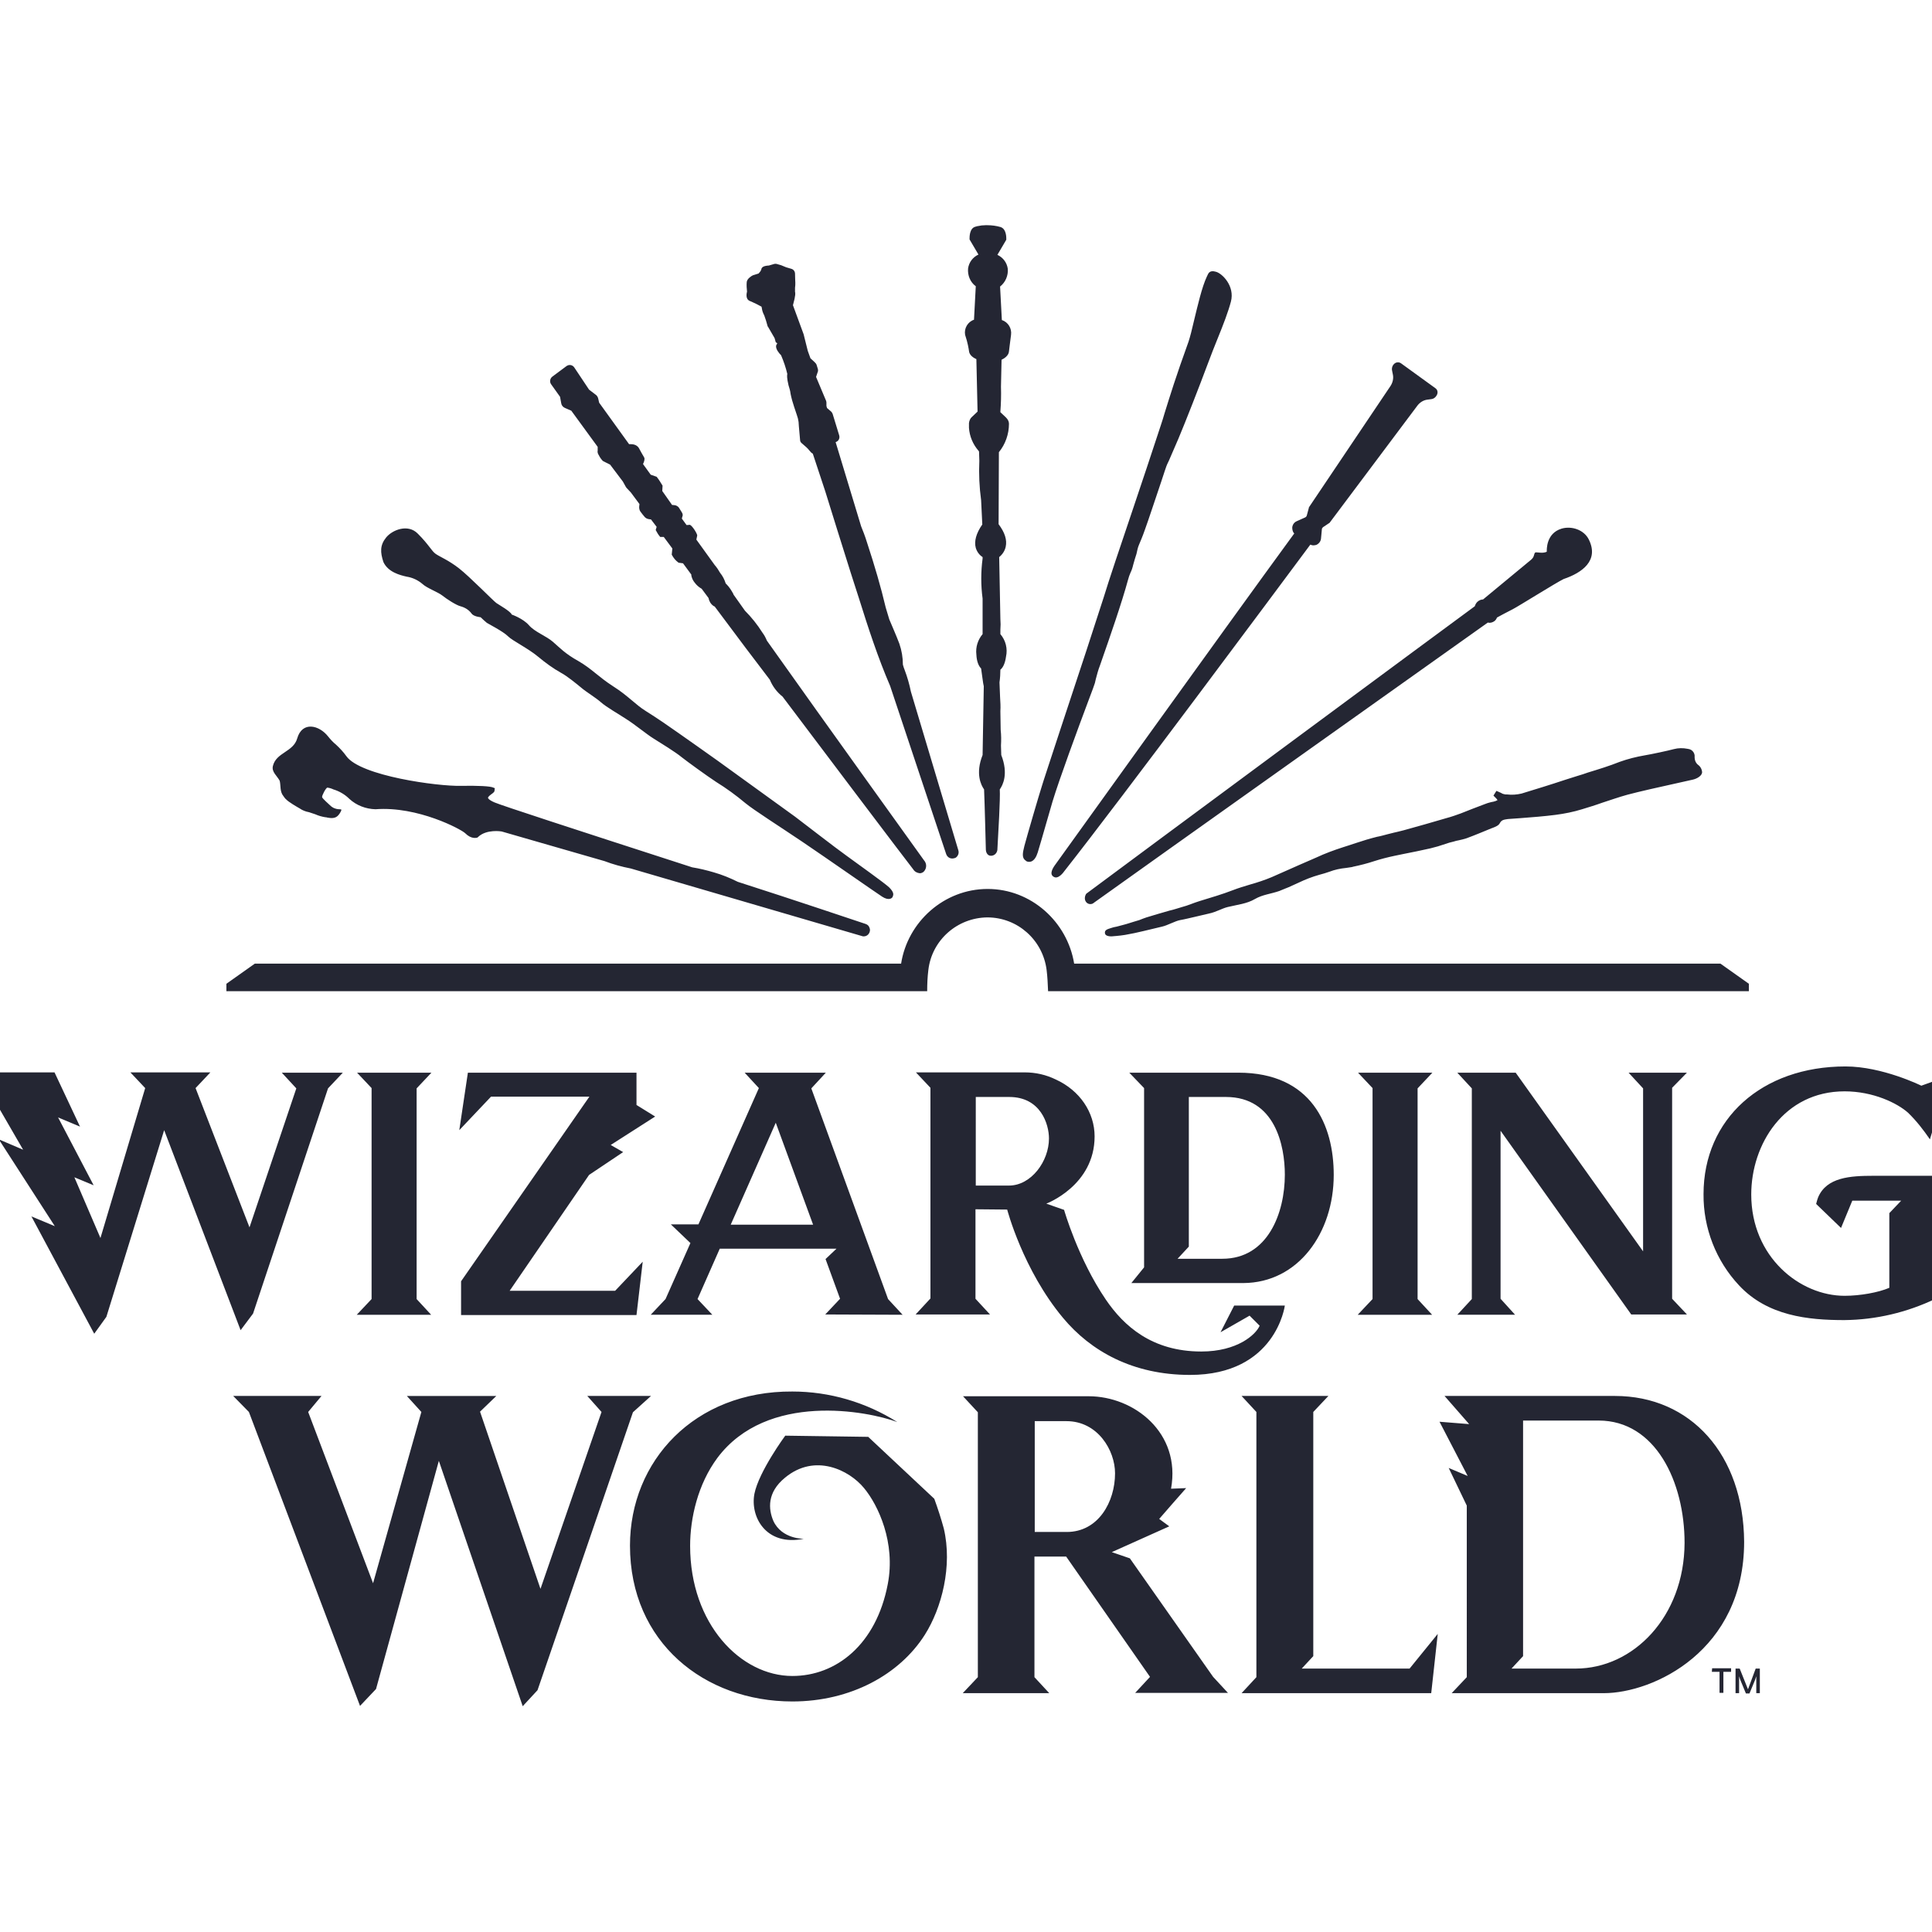 <?xml version="1.0" encoding="utf-8"?>
<!-- Generator: Adobe Illustrator 19.0.0, SVG Export Plug-In . SVG Version: 6.00 Build 0)  -->
<svg version="1.1" id="layer" xmlns="http://www.w3.org/2000/svg" xmlns:xlink="http://www.w3.org/1999/xlink" x="0px" y="0px"
	 viewBox="-153 -46 652 652" style="enable-background:new -153 -46 652 652;" xml:space="preserve">
<style type="text/css">
	.st0{fill:#242633;}
</style>
<path class="st0" d="M330.4,316h-25.1l4.9,5.2v71.2l-5,5.3h25.1l-4.9-5.3v-71.1L330.4,316z M160.3,281.3L160.3,281.3
	c1.2-10.1,9.8-17.6,19.9-17.7l0,0c10.2,0,18.7,7.6,20,17.7l0,0c0.3,2.4,0.4,4.8,0.5,7.2h236.5v-2.5l-9.6-6.8c0,0-216.1,0-218.1,0
	c-2.3-14.1-14.5-25.2-29.2-25.2h0c-14.7,0-27,11.1-29.2,25.2c-2.1,0-218.1,0-218.1,0l-9.6,6.8v2.5h236.5
	C159.9,286.1,160,283.7,160.3,281.3z M416.3,316h-19.7l4.9,5.3c0,3.7,0,55,0,55l-43-60.3h-19.7l4.9,5.3c0,0,0,71.1,0,71.1l-4.9,5.3
	h19.5l-4.9-5.4v-56.7l44.1,62h18.8l-5-5.3v-71.2L416.3,316z M379.2,215.9l-4.1,1.3c-4.8,1.6-9.7,3.1-14.6,4.6
	c-1.7,0.4-3.3,0.5-5,0.3h-0.5c-0.5-0.1-1-0.2-1.4-0.5c-0.3-0.1-0.6-0.3-0.9-0.4l-0.7-0.3l-1,1.6l0.5,0.5l0.2,0.2
	c0.1,0.1,0.2,0.2,0.3,0.3c0.1,0.2,0.3,0.4,0.4,0.5c-0.2,0.1-0.4,0.2-0.6,0.3c-0.5,0.2-1,0.3-1.6,0.4c-0.8,0.2-1.5,0.4-2.2,0.7
	c-1.4,0.5-2.8,1.1-4.2,1.6c-1.3,0.5-2.5,1-3.8,1.5c-1.4,0.5-3,1.1-4.9,1.6c-4.8,1.4-9.6,2.8-14.4,4.1c-0.7,0.2-1.3,0.3-2,0.5
	l-1.3,0.3l-2,0.5c-1.2,0.3-2.5,0.7-3.7,0.9c-2.4,0.6-4.7,1.3-7.1,2.1c-1.4,0.5-2.8,0.9-4.3,1.4c-3.1,1-6.1,2.1-9.1,3.5l-1.6,0.7
	c-2.8,1.2-5.5,2.4-8.2,3.6c-1.7,0.8-3.5,1.5-5.2,2.3c-2.4,1-4.8,1.8-7.3,2.5c-2,0.6-4,1.2-5.8,1.9c-3.6,1.4-7.4,2.5-11.3,3.7
	c-2,0.6-3.9,1.5-5.9,2c-1.4,0.4-2.8,0.9-4.2,1.2c-2.6,0.7-5.4,1.6-7.8,2.3c-0.7,0.2-1.6,0.6-2.4,0.9c-1.3,0.4-2.4,0.7-3.6,1.1
	s-2.6,0.7-4,1.1c-1.4,0.3-0.7,0.1-2,0.5s-2.2,0.7-2,1.8c0.1,0.5,0.6,1,2.2,1c0,0,2.9-0.2,4.6-0.5c4.2-0.7,8.1-1.8,12.5-2.8
	c1.8-0.4,4.4-1.9,6.1-2.2s3.2-0.7,5-1.1c1.4-0.3,3.3-0.8,4.7-1.1c2.4-0.5,4.3-1.7,6.3-2.2c3.3-0.8,6.5-1.1,9.2-2.7
	c2.6-1.5,5.3-1.7,8.2-2.7c0.7-0.3,1.5-0.6,2.2-0.9l1-0.4c1.1-0.5,2.2-1,3.3-1.5c2.3-1.1,4.6-2,7.1-2.7c1.1-0.3,2.2-0.6,3.3-1
	c1.8-0.7,3.7-1.1,5.7-1.3c0.7-0.1,1.3-0.2,2-0.3l0.3-0.1c2.4-0.5,4.8-1.1,7.2-1.9c2.2-0.7,4.5-1.3,6.9-1.8l2.9-0.6
	c3-0.6,6.1-1.2,9.1-1.9c1.7-0.4,3.4-0.9,5.1-1.5c0.9-0.3,1.8-0.6,2.8-0.8c0.5-0.2,1.1-0.3,1.6-0.4c0.9-0.2,1.8-0.4,2.7-0.7
	c3-1.1,5.8-2.3,8.5-3.4l0.3-0.1c1-0.4,2.1-0.8,2.5-1.7c0.6-1,1.3-1.1,2.7-1.3c1.4-0.1,2.8-0.2,4.2-0.3c3.9-0.3,7.9-0.6,11.8-1.1
	c3.1-0.4,6.1-1,9-1.9c2.3-0.7,4.6-1.4,6.8-2.2c2.8-0.9,5.6-1.9,8.5-2.7c3.7-1,11.7-2.8,15.4-3.6c2.2-0.5,4.5-1,6.7-1.5
	c1.4-0.3,3.3-1.4,3.1-2.7c-0.1-0.8-0.5-1.6-1.1-2.1c-1-0.7-1.5-1.7-1.4-3.3c-0.1-1.1-0.9-2-1.9-2.2l-0.5-0.1
	c-1.5-0.3-3.1-0.3-4.6,0.1c-1.8,0.5-7.9,1.8-9.8,2.1c-2.9,0.5-5.7,1.2-8.5,2.2c-3.5,1.4-7.1,2.5-10.7,3.6
	C381.9,215.1,380.5,215.5,379.2,215.9L379.2,215.9z M283.4,133.5c0.1,0.2,0.2,0.4,0.4,0.5c-24.2,33.1-79.7,110.5-80.6,111.7
	s-2.2,3.3-0.6,4.2c1.6,1,3.5-1.8,3.5-1.8c19.7-25,71.2-94.3,83.1-110.3c0.2,0.1,0.4,0.1,0.6,0.2l0,0c0.5,0.1,1,0,1.4-0.1
	c0.9-0.4,1.5-1.2,1.6-2.1l0.3-3.2c0-0.3,0.2-0.5,0.4-0.7l2.1-1.4c0.1-0.1,0.2-0.1,0.2-0.2l29.6-39.5c0.8-1,1.9-1.7,3.1-1.9l1.5-0.2
	c0.9-0.1,1.6-0.7,2-1.6l0,0c0.3-0.8,0.1-1.6-0.6-2.1l-11.6-8.4c-0.7-0.5-1.6-0.4-2.2,0.1c-0.7,0.6-1,1.5-0.8,2.4l0.3,1.5
	c0.2,1.2-0.1,2.5-0.8,3.6l-27.5,40.9c-0.1,0.1-0.1,0.2-0.1,0.3L288,128c-0.1,0.3-0.3,0.5-0.5,0.6l-2.9,1.3c-0.9,0.4-1.4,1.2-1.5,2.1
	C283.1,132.6,283.2,133.1,283.4,133.5L283.4,133.5z M186.9,362.2c0,0,5.3,20.3,18.8,36.5c9.4,11.3,23.6,19.3,42.9,19.3
	c29,0,32-23.4,32-23.4h-17.1l-4.6,9l9.8-5.6l3.4,3.4c-1.3,3-7.5,8.7-19.7,8.7c-16.7,0-26.2-8.7-32.2-17.5
	c-9.4-13.8-14.1-30.3-14.1-30.3l-6-2.1l0,0c0,0,16.3-6.1,16.3-22.7c0-8.1-5-15.5-13.1-19.2c-3.3-1.6-6.8-2.4-10.5-2.4h-36.7l4.9,5.2
	v71.1l-5,5.4h25.1l-4.9-5.3v-30.2L186.9,362.2z M176.2,324.2h11.4c10.6,0,13.4,9.2,13.4,14c0,7.7-6,15.9-13.5,15.9h-11.2V324.2z
	 M193.1,244.4c0.1,0.1,0.3,0.2,0.4,0.3c0.5,0.2,1.1,0.2,1.6,0c0.9-0.4,1.6-1.4,2.1-3c0.7-2.2,1.6-5.5,2.6-8.9
	c0.8-2.7,1.6-5.6,2.4-8.3c2.2-7.3,8.6-24.7,12.1-34c1.3-3.4,2.1-5.6,2.2-6c0.1-0.4,0.2-0.9,0.3-1.3c0.4-1.5,0.8-3.1,1.4-4.6
	c0.2-0.6,0.5-1.5,0.9-2.6c2.1-6,6.5-18.6,8.6-26.4c0.2-0.8,0.5-1.6,0.8-2.3c0.4-0.8,0.7-1.7,0.9-2.6c0.2-0.7,0.4-1.4,0.6-2.1
	c0.4-1.1,0.7-2.2,0.9-3.3c0.1-0.5,0.3-1,0.5-1.5c0.4-1,1.1-2.5,2-5.1c1.1-3,3.7-10.9,5.5-16.2c0.9-2.8,1.6-4.8,1.7-5.1s0.4-1,0.9-2
	c0.7-1.6,1.8-4.1,3.2-7.4c2.4-5.7,6.9-17.2,10-25.5c1.1-3,2.2-5.7,3.2-8.2c2-4.9,3.6-9.1,4.5-12.5c1.4-5.3-3-9.6-5.1-10.1
	c-2.1-0.6-2.5,0.5-2.9,1.4l-0.1,0.2c-1.7,3.6-3.1,9.8-4.3,14.7c-0.7,3.1-1.4,5.8-1.9,7.3c-4.4,12.2-6.1,17.8-8.1,24.2
	c-0.7,2.5-1.6,5-2.6,8.1c-1.6,4.8-4.6,14-7.9,23.7c-4.2,12.4-8.5,25.2-10,30.2c-1.7,5.4-9.1,28-14.6,44.5c-3.3,10.1-6,18.2-6.3,19.3
	c-1,3.1-5,16.8-5.9,20.2C192.1,241.9,191.8,243.5,193.1,244.4z M213.4,258.2L213.4,258.2c0.5,0.9,1.7,1.2,2.6,0.6
	c0,0,0.1-0.1,0.1-0.1c14.9-10.7,126.4-89.9,133-94.6c0.7,0.2,1.5,0,2.1-0.4c0.5-0.3,0.8-0.8,1-1.3c0.9-0.5,3.5-1.9,5.3-2.8
	c1.8-0.9,14.7-9,17.2-10.2c6.2-2.1,12-6.2,8.5-13.3c-1.6-3.3-5.8-4.7-9.2-3.7c-5.3,1.6-5,7.2-5,7.8c-1.3,0.6-2.8,0.2-3.6,0.2
	c-0.2,0-0.4,0.1-0.5,0.3c-0.1,0.2-0.1,0.4-0.2,0.6c-0.1,0.6-0.5,1.2-1,1.6l-16.2,13.4c-0.7,0-1.3,0.3-1.8,0.7c-0.5,0.4-0.8,1-1,1.6
	c-5.1,3.7-117.3,86.7-131.1,97C213.1,256.3,212.9,257.4,213.4,258.2L213.4,258.2z M100.1,55.6c0.6,0.2,1.9,0.9,2.4,1.1l1.5,0.8
	l0.1,0.5c0.1,0.8,0.4,1.7,0.8,2.4c0.4,1.1,0.8,2.3,1.1,3.5c0,0.2,0.1,0.3,0.2,0.4l2.2,3.8l0.4,1.4l0.3,0.2c0.1,0.1,0.2,0.1,0.2,0.2
	c-0.2,0.3-0.4,0.6-0.4,1c0,1,0.9,2.2,1.7,3c0.9,2.1,1.6,4.2,2.1,6.3c-0.1,0.4-0.2,1.3,0.4,3.8c0.3,1,0.6,1.9,0.7,2.9
	c0.3,1.5,0.7,2.9,1.2,4.4l0.9,2.7c0.3,0.8,0.5,1.6,0.6,2.4c0,0.3,0.1,1.6,0.5,6c0,0.5,0.2,0.9,0.6,1.2l1.6,1.4
	c0.4,0.4,0.7,0.7,1,1.1c0.3,0.4,0.7,0.8,1.1,1l4.2,12.7c2.6,8.4,5.6,18,8.6,27.5c0.9,2.9,1.9,5.8,2.8,8.7c3.1,9.9,6.4,20,10.5,29.5
	l18.9,56.7c0.4,1.2,1.6,1.8,2.8,1.4c0.2,0,0.3-0.1,0.5-0.2c0.8-0.6,1.1-1.6,0.8-2.5l-16-53.5c-0.5-2.5-1.2-4.9-2.1-7.3l-0.3-0.8
	l-0.3-1c0-2.4-0.4-4.8-1.2-7.1c-1.1-2.9-2.4-5.8-3.4-8.2l-1.2-4c-1.6-6.8-3.7-14-6.3-21.9c-0.7-2.3-1.4-4-2-5.5l-8.6-28.4
	c1-0.3,1.5-1.3,1.2-2.3c0,0,0,0,0,0l-2.2-7.2c-0.1-0.3-0.3-0.6-0.5-0.8l-1.4-1.2l-0.2-0.7v-1c0-0.2,0-0.4-0.1-0.7l-3.4-8.1l0.5-1.5
	c0.2-0.4,0.2-0.8,0.1-1.2l-0.4-1.3c-0.1-0.4-0.4-0.7-0.7-1l-1.3-1.2l-0.1-0.1l-0.9-2.5l-1.4-5.6l-3.6-9.8c1-3.6,0.8-4.2,0.7-4.5
	c0-0.5,0-0.9,0-1.4c0.1-0.6,0.1-1.1,0.1-1.7c0-0.4-0.1-1.5-0.1-3c0-0.8-0.5-1.5-1.3-1.7l-1.7-0.5l-1.7-0.7l-1.4-0.4
	c-0.3-0.1-0.7-0.1-1,0l-1.7,0.5c-1.7,0.1-2.5,0.5-2.6,1.4c-0.2,0.5-0.5,0.9-0.9,1.3l-1.9,0.6l-0.2,0.1c-0.4,0.2-1.8,1.1-1.9,2.2
	c-0.1,1.1,0,2.2,0.1,3.2C98.7,54,99,55.2,100.1,55.6z M-15.8,148.6c2,0.3,3.9,1.2,5.4,2.5c1.5,1.4,5.2,2.7,6.7,3.9s4.6,3.2,6.1,3.6
	c1.5,0.4,2.8,1.2,3.7,2.4c0.7,1.1,3.1,1.3,3.1,1.3c0.7,0.7,1.4,1.3,2.1,1.9c0.8,0.5,5.5,2.9,7.1,4.5c1.6,1.6,6.7,4,10.3,7
	c2.4,2,5,3.9,7.7,5.4c1.9,1,5.1,3.6,6.9,5.1c1.8,1.5,4.7,3.2,6.5,4.8c1.8,1.6,5.7,3.8,8.6,5.7c3,1.9,6.7,5,9.1,6.5
	c2.4,1.5,7.6,4.7,9.5,6.3c1.9,1.5,8.5,6.3,11.7,8.4c3.4,2.1,6.7,4.5,9.8,7.1c2.9,2.4,11.6,7.9,19.3,13.1s24.6,17,26.9,18.5
	c2.3,1.5,3.5,0.5,3.6-0.1c0.2-0.5,0.5-1.3-1.2-3c-1.7-1.6-10.6-7.9-14.4-10.7c-3.8-2.7-14.6-11.1-17.4-13.2
	c-2.8-2-21.7-15.7-26-18.8c-4.3-3.1-10.2-7.2-13.3-9.4c-3.1-2.2-7.3-5.1-11-7.4c-3.7-2.3-5.9-5.1-11.1-8.4
	c-5.1-3.3-7.2-5.9-11.7-8.5c-4.5-2.5-6.3-4.5-8.6-6.5c-2.3-2-6.1-3.3-8.1-5.6c-2-2.3-5.8-3.6-5.8-3.6c-0.4-1.1-4.2-3.2-5.2-3.9
	s-9-8.9-12.6-11.7s-6.5-3.9-7.9-4.9s-2.2-3-6-6.8c-3.3-3.4-8.6-1.3-10.7,1.3c-2.1,2.6-2,5-0.9,8.3C-22,147.1-18,148.1-15.8,148.6z
	 M36,87.9l0.4,2.2c0.1,0.7,0.6,1.3,1.3,1.6l2.1,0.9l8.9,12.2v1.1c0,0.1,0,0.2,0,0.2c-0.1,0.3,0,0.7,0.1,1c0.4,0.8,0.8,1.5,1.4,2.2
	c0.2,0.2,0.3,0.3,0.5,0.4l2.2,1.1l4.3,5.7l1,1.8l0.2,0.3l1.5,1.6l2.9,3.9l-0.1,1c0,0.5,0.1,1.1,0.4,1.5c0.4,0.6,1,1.3,1.5,1.9
	c0.4,0.4,0.8,0.6,1.4,0.7l0.7,0.1l1.9,2.5l-0.3,1v0.1c0.4,0.8,0.9,1.6,1.5,2.3l0.1,0H71l2.9,3.9l-0.2,2v0.1c0.6,1.1,1.3,2,2.3,2.7
	l1.5,0.2l2.8,3.8c0,0.3,0,0.5,0.1,0.7c0.2,0.8,0.6,1.5,1.1,2.1c0.6,0.8,1.4,1.5,2.3,2l2.3,3.1c0.2,1.1,0.8,2.1,1.7,2.7
	c0.1,0.1,0.3,0.1,0.4,0.2l10.4,13.9l8.2,10.8c0.9,2.2,2.4,4.2,4.3,5.7c7.2,9.6,43,57,44.1,58.3c0.5,0.8,1.3,1.2,2.2,1.3
	c0.5,0,1-0.2,1.4-0.6c1-1.1,1-2.7,0-3.8c-0.4-0.6-32.6-45.3-53-74.1c-0.4-1-0.9-1.9-1.5-2.7c-1.7-2.7-3.7-5.2-5.9-7.4l-3.9-5.5
	c0-0.1,0-0.2-0.1-0.3c-0.6-1.1-1.3-2.2-2.2-3.1l-0.3-0.3c-0.4-1.3-1-2.5-1.9-3.6c-0.5-0.9-1.1-1.8-1.8-2.6l0,0l-6.2-8.6l0.3-1.4v0
	c-0.1-0.8-1.7-3.3-2.5-3.6H80l-1.3,0.1l-1.6-2.2l0.3-1.1v-0.1c0-0.3-0.1-0.6-0.3-0.9c-0.3-0.5-0.7-1.1-1-1.6
	c-0.3-0.4-0.8-0.7-1.3-0.8l-1-0.1l-3.3-4.7l0.1-1.8v0c-0.6-1-1.2-2-2-3l-2-0.7l-2.6-3.6l0,0c0.3-0.6,0.7-1.6,0.4-2.2
	c-0.5-0.9-1.3-2.2-1.8-3.2c-0.5-0.8-1.4-1.3-2.7-1.3h-0.6L49.2,89.9l-0.3-1.3c-0.1-0.6-0.5-1.2-1-1.5l-2.1-1.6l-5-7.5
	c-0.6-0.9-1.8-1.1-2.7-0.4c0,0,0,0,0,0l-4.7,3.5c-0.8,0.6-1,1.8-0.4,2.6L36,87.9z M-57.4,222.6c0.3,0.4,0.6,0.9,1,1.2
	c0.7,0.8,3.6,2.5,4.5,3c1,0.7,2.1,1.1,3.2,1.3c0.7,0.2,1.4,0.5,2.1,0.7c1.1,0.5,2.2,0.8,3.4,1c0.2,0,0.4,0,0.6,0.1
	c1.1,0.2,2.5,0.4,3.5-0.5c0.4-0.3,1.3-1.6,1.3-2.1c0-0.5-1.9,0.4-3.9-1.6c-0.4-0.4-2.5-2.2-2.6-2.7s1.3-3.2,1.8-3.2
	c0.7,0.1,1.4,0.3,2,0.6c2,0.6,3.9,1.7,5.4,3.2c2.4,2.2,5.5,3.4,8.8,3.5c14.3-1.1,29,6.8,30.3,8.1c2.1,2.1,3.8,1.5,4,1.5l0.2-0.1
	l0.1-0.1c2.9-2.8,8-1.9,8-1.9l34.7,10c2.9,1.1,5.8,1.9,8.9,2.5l78,22.8c0.2,0.1,0.4,0.1,0.6,0.1c1.2,0,2.1-1,2.1-2.2
	c0-0.3-0.1-0.5-0.2-0.8c-0.2-0.6-0.7-1-1.3-1.2c-4.9-1.6-21.9-7.4-43.1-14.2c-2.6-1.3-5.3-2.4-8.1-3.2c-2.4-0.7-4.8-1.3-7.3-1.7
	c-41.1-13.3-64.1-20.8-66.7-21.9c-2.1-0.9-2.2-1.5-2.2-1.5c-0.1-0.4,0.9-1.1,1.3-1.4s1-0.7,0.9-1.3L14,220l-0.5-0.2
	c-1-0.5-5.2-0.7-11-0.6c-7.6,0.2-33.8-3.3-38.6-10c-1-1.4-2.2-2.7-3.5-3.9c-1-0.8-1.9-1.8-2.7-2.8c-3-3.8-8.7-5.2-10.4,0.7
	c-1.3,4.6-7.1,4.7-8.2,9.3c-0.5,2,1.4,3.3,2.3,5C-58.2,219.2-58.6,221.1-57.4,222.6z M174,72.4c0.1,1.5,1.6,2.4,2.5,2.8l0.4,17.7
	l-1.9,1.8c-0.6,0.5-0.9,1.3-1,2.1c0,0.5,0,1.1,0,1.6c0.2,2.8,1.3,5.5,3.2,7.7c0.1,0.1,0.2,0.2,0.2,0.3l0.1,3.1
	c-0.2,4.4,0,8.9,0.6,13.3l0.4,8.2c-2.1,3-2.8,5.7-2.2,7.9c0.4,1.3,1.2,2.4,2.3,3.1v0.5c-0.6,4.5-0.6,9,0,13.5v12
	c-1.6,1.9-2.4,4.4-2.1,6.9c0.1,2.2,0.7,3.8,1.6,4.7c0.2,1.7,0.5,3.4,0.7,5l0.2,1l-0.4,23.2c-2.5,6.3-0.5,10.2,0.5,11.6
	c0.2,4.3,0.6,20.3,0.6,20.4c0,0.4,0.3,2,1.7,2c1.2,0,2.1-0.9,2.2-2.1c0-0.1,0-0.1,0-0.2c0.3-5.7,1-16.8,0.8-20.1
	c1-1.4,3-5.2,0.5-11.6l-0.1-3.2c0.1-1.8,0.1-3.5-0.1-5.3l-0.1-6.3c0.1-1.6,0-3.1-0.1-4.7l-0.2-5c0.2-1.4,0.3-2.9,0.3-4.3
	c0.9-0.7,1.6-2.2,1.9-4.4c0.6-2.7-0.1-5.5-1.9-7.6v-1.5c0.1-1.2,0.1-2.4,0-3.6l-0.4-20.9c1.1-0.9,1.9-2.1,2.2-3.5
	c0.5-2.3-0.3-4.8-2.4-7.6l0.1-24.3c2.2-2.7,3.4-6.1,3.4-9.6c0-0.8-0.4-1.5-1-2.1l-1.9-1.8v-0.2c0.2-2.7,0.3-5.5,0.2-8.4l0.2-9.1
	c0.9-0.4,2.4-1.4,2.5-2.8c0.1-0.7,0.3-2.7,0.7-5.6c0.3-2.2-1-4.3-3.1-5l-0.6-11.3c1.8-1.4,2.8-3.7,2.6-6c-0.3-2.1-1.6-3.8-3.5-4.7
	l3-5.1v-0.2c0-0.4,0.1-3.5-2-4.1c-1.4-0.4-2.9-0.6-4.4-0.6h-0.6c-0.9,0-1.7,0.1-2.6,0.3h-0.1l-0.7,0.2c-2.1,0.5-2,3.7-2,4.1v0.2
	l3,5.1c-1.9,0.9-3.2,2.6-3.5,4.7c-0.2,2.3,0.7,4.6,2.6,6l-0.6,11.3c-2.1,0.7-3.4,2.9-3,5.1C173.6,69.7,173.9,71.7,174,72.4z
	 M162.3,459.8l-22.3-20.9l-28-0.4c0,0-8.9,12.1-10.4,19.6c-1.5,7.8,3.9,17.8,16.7,15.2c0,0-7.4,0.2-10.3-6c-1.7-4-2.2-9.6,3.9-14.6
	c10.1-8.4,21.7-2.6,26.7,3.5c4.8,5.8,10.7,18.4,8,32.4c-3.9,20.4-17.4,31-32.2,31c-17.4,0-34.5-17.5-34.5-43.9
	c0-9.4,2.6-20.8,9.2-29.7c16.8-22.4,50.8-15.8,60.7-12.1c-10.6-6.7-22.9-10.3-35.4-10.3c-33.1-0.2-54.8,23.5-54.8,52
	c0,32.7,25.2,52.6,54.8,52.6c19.7,0,36.2-9.1,44.7-22.5c5.7-9,9.4-23.2,6.4-35.9C164.6,466.5,163.5,463.1,162.3,459.8z M228.3,479.9
	l-6.1-2.1l19.4-8.7l0,0l-3.4-2.5c0.2-0.3,9.1-10.4,9.1-10.4l-5.1,0.2c3.4-18.9-12.5-31.2-27.8-31.2H172l5,5.4V520l-5.1,5.4h29.2
	l-5-5.4v-40.7h10.7l28.3,40.6l-5,5.4h31.3l-5-5.4L228.3,479.9z M207,471h-10.8v-37.4h10.7c10.6,0,16.4,9.9,16.4,17.6
	C223.3,460.8,217.7,471,207,471L207,471z M286.3,517.1l3.9-4.2v-82.4l5.1-5.4H266l5,5.4V520l-5,5.4h64l2.2-20l-9.5,11.7L286.3,517.1
	z M508,350.8h-28.8c-7.8,0-15.7,0.5-18.6,7.2c-0.3,0.7-0.7,2.3-0.7,2.3l8.4,8.1l3.8-9.2h16.5l-4,4.2v25.2c-3.7,1.6-9.9,2.7-15.1,2.7
	c-15.1,0-31.5-13.1-31.5-34.2c0-16.9,11-34.8,31.5-34.8c9.7,0,17.8,4,21.4,7.2c2.8,2.7,5.2,5.8,7.4,9l6.5-21.5l-9.4,3.4
	c0,0-13.1-6.5-25.6-6.5c-28.2,0-47.9,17.7-47.9,43.1c-0.1,11.4,4.2,22.5,12,30.8c9.6,10.3,23.3,11.7,35.5,11.7
	c10.7-0.1,21.2-2.6,30.8-7.2v-24l7.3-8.5l-6.6-1.1L508,350.8z M392,425.1h-57.5l8.3,9.5l-10-0.8l9.5,18.3l-6.4-2.7l6.1,12.7V520
	l-5.1,5.4h51.3c16.8,0,47.4-14.3,47.4-51.1C435.4,444.9,417.6,425.1,392,425.1L392,425.1z M378.8,517.1h-21.7l3.9-4.2v-79.5h25.5
	c19.2,0,29,20.7,29,41.3C415.4,499.6,398.2,517.1,378.8,517.1z M-67.6,397.3l25.3-76l5-5.3h-20.6l4.9,5.3l-15.8,46.9l-18.2-47l5-5.3
	h-27l5,5.3l-15.1,50.6l-8.8-20.5l6.5,2.7l-12-22.9l7.4,3.1l-8.6-18.3h-25.7l15.1,26.1l-8.2-3.5l18.9,29.3l-7.9-3.3l21.2,39.6
	l4.1-5.7l19.5-63l25.8,67.5L-67.6,397.3z M61.8,326.9V316H4.9L2,335.4l10.7-11.3h33.2L2.6,386.4v11.4h59.2l2.1-18
	c0,0-9.3,9.8-9.3,9.8H19l26.8-39.1l11.5-7.7l-4.2-2.4l15-9.6L61.8,326.9z M151.6,397.7l-4.9-5.3l-25.9-71.1l4.9-5.3H98.3l4.8,5.2
	l-20.4,46h-9.3l6.6,6.3l-8.4,18.9l-5,5.3h20.8l-5-5.3l7.5-17h39.4l-3.7,3.5l4.9,13.4l-5,5.3L151.6,397.7z M93.6,367.3l15.2-34.4
	l12.6,34.4H93.6z M297.1,350.5c0-16.7-7.4-34.5-32.2-34.5h-36.8l5,5.2v60.5l-4.3,5.3h37.8C285.1,386.9,297.1,370.1,297.1,350.5z
	 M259.5,378.8h-15.1l3.8-4.1v-50.5h12.5c16.7,0,19.9,16.6,19.9,26.2C280.6,363.3,274.9,378.8,259.5,378.8z M66.7,425.1H45.2l4.8,5.4
	l-20.6,59.7L9,430.4l5.5-5.3h-30.2l4.9,5.4l-16.3,57.8L-49,430.5l4.5-5.4h-29.8l5.3,5.4l37.5,99.2l5.4-5.7l21.2-77l28.3,82.8l5-5.4
	c6.9-20,32.2-93.8,32.2-93.8L66.7,425.1z M-7.4,316h-25.1l4.9,5.2v71.2l-5,5.3h25.1l-4.9-5.3v-71.1L-7.4,316z M424.7,518.2h2.6v7.1
	h1.3v-7.1h2.6v-1.2h-6.4L424.7,518.2z M436.9,524.1l-2.8-7h-1.4v8.3h1.2v-5.7l0.4,1.2l1.9,4.6h1.2l1.9-4.6l0.4-1.2v5.7h1.2v-8.3
	h-1.4L436.9,524.1z"/>
</svg>
